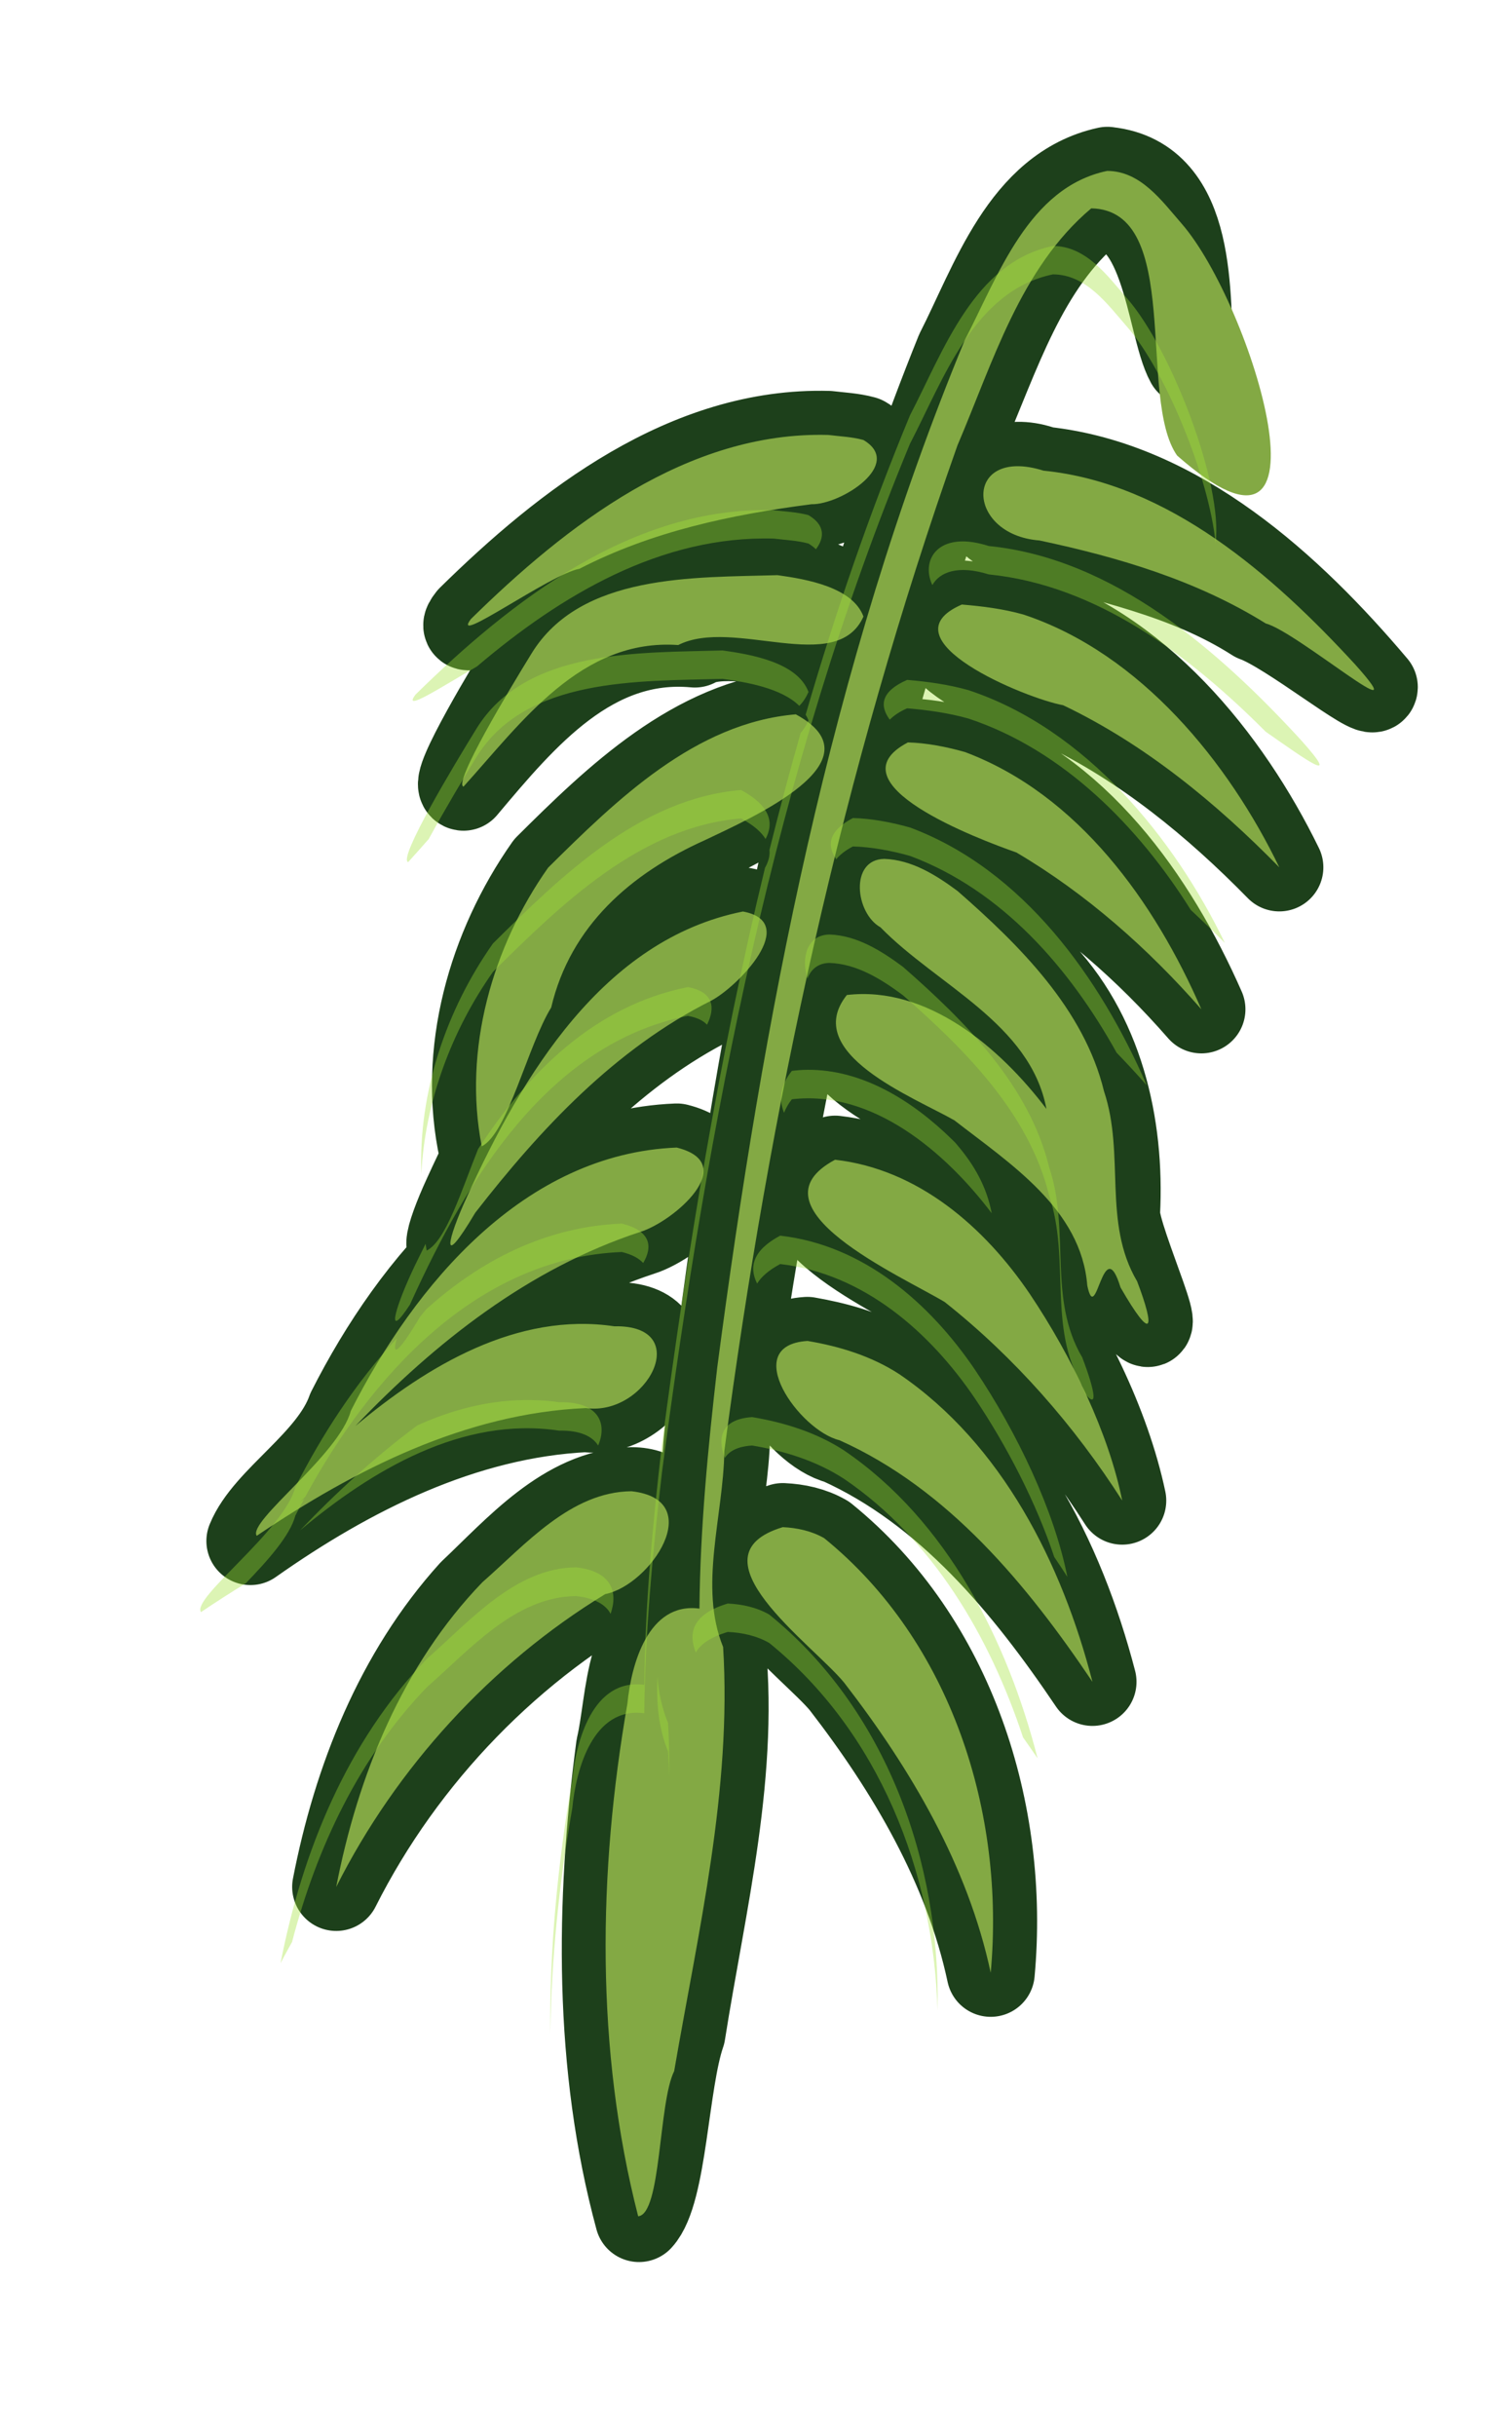 <?xml version="1.0" encoding="UTF-8" standalone="no"?>
<!-- Created with Inkscape (http://www.inkscape.org/) -->

<svg
   xmlns:dc="http://purl.org/dc/elements/1.1/"
   xmlns:cc="http://creativecommons.org/ns#"
   xmlns:rdf="http://www.w3.org/1999/02/22-rdf-syntax-ns#"
   xmlns:svg="http://www.w3.org/2000/svg"
   xmlns="http://www.w3.org/2000/svg"
   xmlns:sodipodi="http://sodipodi.sourceforge.net/DTD/sodipodi-0.dtd"
   xmlns:inkscape="http://www.inkscape.org/namespaces/inkscape"
   width="151.674"
   height="244.254"
   viewBox="0 0 40.13 64.626"
   version="1.1"
   id="svg23489"
   inkscape:version="0.48.5 r10040"
   sodipodi:docname="leaf_07.svg"
   tags="palm tree leaf,tree leaf,tree part, leaves, leaf, palm tree,tree, tree part">
  <defs
     id="defs23483" />
  <sodipodi:namedview
     id="base"
     pagecolor="#7d848b"
     bordercolor="#666666"
     borderopacity="1.0"
     inkscape:pageopacity="0"
     inkscape:pageshadow="2"
     inkscape:zoom="0.30135381"
     inkscape:cx="-817.70873"
     inkscape:cy="-98.758626"
     inkscape:document-units="px"
     inkscape:current-layer="layer1"
     showgrid="false"
     inkscape:pagecheckerboard="false"
     showborder="true"
     units="px"
     inkscape:window-width="1920"
     inkscape:window-height="1017"
     inkscape:window-x="-8"
     inkscape:window-y="-8"
     inkscape:window-maximized="1"
     inkscape:showpageshadow="false"
     guidetolerance="28"
     fit-margin-top="15"
     fit-margin-left="15"
     fit-margin-bottom="15"
     fit-margin-right="15">
    <inkscape:grid
       type="xygrid"
       id="grid24034"
       spacingx="1px"
       spacingy="1px"
       empspacing="8"
       visible="true"
       enabled="true"
       snapvisiblegridlinesonly="true"
       originx="-397.472px"
       originy="-709.146px" />
  </sodipodi:namedview>
  <g
     inkscape:label="Layer 1"
     inkscape:groupmode="layer"
     id="layer1"
     transform="translate(-244.63,-139.701)">
    <g
       transform="matrix(1.063,0.102,-0.102,1.063,1495.227,-2200.232)"
       id="g25559"
       inkscape:transform-center-x="10.448212"
       inkscape:transform-center-y="21.6086"
       style="fill:#7fad44;fill-opacity:1">
      <path
         style="color:#000000;fill:#7fad44;fill-opacity:1;fill-rule:nonzero;stroke:#1d401b;stroke-width:2.19;stroke-linecap:round;stroke-linejoin:round;stroke-miterlimit:4;stroke-opacity:1;stroke-dasharray:none;stroke-dashoffset:0;marker:none;visibility:visible;display:inline;overflow:visible;enable-background:accumulate"
         d="m -928.649,2294.627 c -2.015,0.647 -2.535,3.08 -3.23,4.838 -2.557,8.644 -3.372,17.711 -3.599,26.69 -0.195,1.57 0.352,3.834 -0.091,4.977 -1.54,0.447 -1.229,2.395 -1.397,3.631 -0.14,3.902 0.203,7.926 1.587,11.6 0.534,-0.702 0.306,-3.416 0.61,-4.673 0.199,-3.287 0.734,-6.663 0.024,-9.912 -0.647,-1.464 -0.216,-3.323 -0.336,-4.94 0.344,-8.535 1.334,-17.091 3.459,-25.376 0.659,-2.026 1.109,-4.317 2.663,-5.87 1.819,-0.534 2.211,2.706 2.796,3.557 -0.249,-1.565 -0.31,-4.497 -2.486,-4.521 z m -6.276,7.193 c -3.495,0.238 -6.266,2.849 -8.408,5.402 -0.498,0.776 1.656,-1.15 2.319,-1.357 1.778,-1.159 3.783,-1.831 5.836,-2.292 0.727,-0.055 2.204,-1.211 1.131,-1.712 -0.286,-0.05 -0.589,-0.033 -0.878,-0.041 z m 5.407,0.372 c -1.731,-0.45 -2.09,1.554 -0.214,1.663 1.971,0.351 3.993,0.544 5.811,1.474 0.875,0.222 3.108,1.708 3.087,1.432 -2.311,-2.257 -5.33,-4.532 -8.683,-4.569 z m -6.333,3.216 c -2.052,0.26 -4.877,0.421 -5.902,2.526 -0.411,0.846 -1.659,3.438 -1.365,3.449 1.314,-1.907 2.805,-4.081 5.384,-4.09 1.051,-0.737 4.694,0.529 3.845,-1.434 -0.63,-0.252 -1.261,-0.494 -1.962,-0.45 z m 4.63,0.289 c -1.908,1.032 1.793,2.163 2.745,2.249 2.113,0.772 4.021,2.055 5.733,3.496 -1.535,-2.507 -4.063,-5.131 -7.195,-5.685 -0.423,-0.065 -0.869,-0.059 -1.283,-0.06 z m -3.845,3.109 c -2.467,0.456 -4.236,2.538 -5.766,4.38 -1.206,2.122 -1.704,4.787 -0.94,7.15 0.709,-1.344 1.127,-3.263 1.719,-4.816 0.43,-2.294 2.961,-3.101 4.578,-4.439 0.974,-0.21 2.066,-2.3 0.408,-2.274 z m 2.836,0.43 c -1.828,1.198 1.986,2.225 2.948,2.463 1.824,0.857 3.487,2.058 4.948,3.439 -1.443,-2.579 -3.654,-5.17 -6.663,-5.833 -0.4,-0.072 -0.852,-0.095 -1.233,-0.07 z m -0.306,2.935 c -0.976,0.178 -0.483,1.623 0.289,1.854 1.425,1.123 4.004,2.244 4.242,3.861 -1.289,-1.363 -3.218,-2.701 -5.15,-2.25 -0.947,1.676 2.112,2.369 3.194,2.947 1.484,0.965 3.268,1.971 3.537,3.884 0.343,-0.041 0.314,-1.237 0.945,-0.046 1.543,1.941 -0.452,-1.38 -0.484,-2.05 -0.096,-2.172 -0.834,-4.405 -2.56,-5.839 -1.122,-1.045 -2.384,-2.312 -4.012,-2.362 z m -3.373,1.637 c -3.402,1.028 -5.075,4.596 -6.146,7.698 -0.387,1.105 -0.504,1.962 0.239,0.387 1.415,-2.235 3.074,-4.376 5.336,-5.806 0.614,-0.401 2.032,-2.152 0.572,-2.279 z m 2.869,5.92 c -2.092,1.39 1.927,2.721 3.05,3.258 1.858,1.201 3.501,2.749 4.863,4.489 -0.563,-1.795 -1.789,-3.843 -3.215,-5.375 -1.208,-1.337 -2.862,-2.335 -4.697,-2.373 z m -3.944,0.074 c -3.762,0.514 -6.155,4.007 -7.441,7.287 -0.335,1.326 -1.859,2.396 -2.174,3.455 2.282,-1.959 4.956,-3.643 7.983,-4.084 1.535,0.066 2.499,-2.322 0.509,-2.09 -2.435,-0.129 -4.543,1.429 -6.168,3.081 1.781,-2.263 3.922,-4.311 6.588,-5.477 0.795,-0.331 2.332,-1.928 0.704,-2.172 z m 3.688,4.473 c -1.682,0.273 0.015,2.237 1.032,2.379 2.81,0.952 4.988,3.135 6.831,5.374 -1.072,-2.933 -2.924,-5.903 -5.828,-7.296 -0.641,-0.287 -1.349,-0.403 -2.035,-0.457 z m -3.994,4.134 c -1.613,0.204 -2.687,1.743 -3.696,2.894 -1.63,2.192 -2.41,4.9 -2.67,7.591 1.329,-3.421 3.754,-6.464 6.813,-8.492 0.757,-0.587 0.849,-2.112 -0.447,-1.993 z m 3.828,0.529 c -2.294,0.941 1.011,2.818 1.887,3.699 1.846,1.966 3.495,4.231 4.315,6.827 -0.016,-3.988 -1.762,-8.104 -5.151,-10.352 -0.328,-0.149 -0.694,-0.192 -1.05,-0.174 z"
         id="path25561"
         inkscape:connector-curvature="0" />
      <path
         style="color:#000000;fill:#83a944;fill-opacity:1;fill-rule:nonzero;stroke:none;stroke-width:2.117;marker:none;visibility:visible;display:inline;overflow:visible;enable-background:accumulate"
         d="m -928.649,2294.627 c -1.916,0.591 -2.456,2.867 -3.128,4.528 -2.571,8.405 -3.377,17.244 -3.685,25.993 -0.038,2.001 -0.041,4.006 0.132,6.002 -1.284,-0.047 -1.556,1.546 -1.557,2.524 -0.328,4.244 0.03,8.63 1.483,12.649 0.571,-0.105 0.23,-2.854 0.546,-3.674 0.264,-3.52 0.762,-7.094 0.205,-10.605 -0.753,-1.439 -0.304,-3.242 -0.435,-4.85 0.303,-8.55 1.305,-17.114 3.381,-25.422 0.679,-2.129 1.134,-4.535 2.748,-6.18 2.282,-0.174 1.581,4.587 2.71,5.909 4.454,3.22 1.495,-3.92 -0.44,-5.748 -0.543,-0.515 -1.135,-1.199 -1.96,-1.125 z m -6.276,7.193 c -3.495,0.238 -6.266,2.851 -8.408,5.402 -0.46,0.749 1.868,-1.308 2.566,-1.501 1.705,-1.098 3.632,-1.702 5.589,-2.148 0.727,-0.055 2.204,-1.211 1.131,-1.712 -0.286,-0.05 -0.589,-0.033 -0.878,-0.041 z m 5.407,0.372 c -2.038,-0.431 -1.804,1.771 0.067,1.736 1.995,0.228 3.979,0.613 5.796,1.516 0.792,0.129 4.1,2.453 2.305,0.799 -2.24,-2.01 -5.045,-4.038 -8.167,-4.051 z m -6.333,3.216 c -2.052,0.26 -4.877,0.421 -5.902,2.526 -0.456,0.929 -1.632,3.388 -1.365,3.449 1.282,-1.723 2.555,-3.95 4.976,-4.011 1.301,-0.825 3.991,0.406 4.516,-1.145 -0.341,-0.702 -1.497,-0.788 -2.224,-0.819 z m 4.63,0.289 c -1.886,1.046 1.809,2.173 2.745,2.249 2.114,0.77 4.021,2.056 5.733,3.496 -1.488,-2.451 -3.927,-4.96 -6.93,-5.644 -0.509,-0.093 -1.043,-0.108 -1.547,-0.101 z m -3.845,3.109 c -2.468,0.447 -4.236,2.544 -5.766,4.38 -1.193,2.093 -1.678,4.703 -0.981,7.049 0.614,-0.384 0.9,-2.609 1.389,-3.598 0.283,-2.066 1.652,-3.504 3.403,-4.502 1.076,-0.648 4.198,-2.378 1.954,-3.328 l 2e-4,0 z m 2.836,0.43 c -1.828,1.198 1.986,2.225 2.948,2.463 1.826,0.853 3.485,2.061 4.948,3.439 -1.406,-2.54 -3.557,-5.018 -6.456,-5.8 -0.467,-0.087 -0.989,-0.136 -1.439,-0.103 z m -0.306,2.935 c -0.86,0.097 -0.59,1.412 0.068,1.701 1.535,1.298 3.935,2.019 4.537,4.097 -1.293,-1.406 -3.237,-2.769 -5.208,-2.343 -1.008,1.549 1.905,2.37 2.958,2.844 1.478,0.937 3.35,1.895 3.68,3.771 0.323,1.031 0.259,-1.408 0.826,-0.034 0.932,1.311 0.962,0.951 0.397,-0.189 -0.998,-1.37 -0.593,-3.099 -1.27,-4.621 -0.689,-1.984 -2.441,-3.415 -4.098,-4.605 -0.569,-0.343 -1.208,-0.664 -1.889,-0.621 z m -3.373,1.637 c -3.399,1.026 -5.076,4.596 -6.146,7.698 -0.387,1.105 -0.504,1.962 0.239,0.387 1.417,-2.233 3.069,-4.382 5.336,-5.806 0.614,-0.401 2.032,-2.152 0.572,-2.279 z m 2.869,5.92 c -2.092,1.39 1.927,2.721 3.05,3.258 1.858,1.201 3.501,2.749 4.863,4.489 -0.484,-1.608 -1.586,-3.442 -2.778,-4.893 -1.283,-1.549 -3.061,-2.819 -5.135,-2.854 z m -3.944,0.074 c -3.762,0.514 -6.155,4.006 -7.441,7.287 -0.184,1.115 -2.302,2.982 -2.031,3.312 2.272,-1.87 4.872,-3.524 7.839,-3.94 1.535,0.066 2.499,-2.322 0.509,-2.09 -2.435,-0.129 -4.542,1.429 -6.168,3.081 1.781,-2.263 3.922,-4.311 6.588,-5.477 0.795,-0.331 2.332,-1.928 0.704,-2.172 z m 3.688,4.473 c -1.682,0.273 0.015,2.237 1.032,2.379 2.81,0.949 4.99,3.134 6.831,5.374 -1.028,-2.84 -2.799,-5.664 -5.511,-7.151 -0.727,-0.38 -1.548,-0.547 -2.351,-0.603 z m -3.994,4.134 c -1.501,0.157 -2.502,1.575 -3.473,2.605 -1.779,2.235 -2.623,5.07 -2.893,7.881 1.2,-3.091 3.306,-5.892 5.961,-7.88 1.098,-0.327 2.313,-2.577 0.405,-2.606 z m 3.828,0.529 c -2.294,0.941 1.011,2.818 1.887,3.699 1.846,1.966 3.495,4.231 4.315,6.827 -0.016,-3.988 -1.762,-8.104 -5.151,-10.352 -0.328,-0.149 -0.694,-0.192 -1.05,-0.174 z"
         id="path25563"
         inkscape:connector-curvature="0"
         sodipodi:nodetypes="cccccccccccccccccccccccccccccccccccccccccccccccccccccccccccccccccccccccccccccccccccccccccccccccc" />
      <path
         inkscape:connector-curvature="0"
         style="opacity:0.372;color:#000000;fill:#a2e138;fill-opacity:1;fill-rule:nonzero;stroke:none;stroke-width:2.117;marker:none;visibility:visible;display:inline;overflow:visible;enable-background:accumulate"
         d="m -3021.156,8127.5 c -6.964,1.435 -9.658,9.274 -12.594,14.906 -3.567,8.606 -6.593,17.418 -9.188,26.344 0.093,0.159 0.184,0.324 0.25,0.5 -0.195,0.433 -0.409,0.792 -0.688,1.094 -0.973,3.418 -1.894,6.861 -2.75,10.312 0.059,0.533 -0.11,1.067 -0.406,1.594 0,0.01 0,0.023 0,0.031 -4.043,16.667 -6.825,33.666 -9.063,50.625 -0.816,7.048 -1.495,14.119 -1.562,21.219 -4.514,-0.602 -6.007,4.922 -6.344,8.375 -1.281,7.321 -2.001,14.833 -1.938,22.312 0.094,-6.646 0.799,-13.309 1.938,-19.812 0.336,-3.453 1.83,-8.977 6.344,-8.375 0.067,-7.1 0.746,-14.171 1.562,-21.219 4.06,-30.773 9.913,-61.71 21.844,-90.5 2.936,-5.632 5.63,-13.471 12.594,-14.906 2.937,0.019 4.789,2.622 6.531,4.625 3.346,3.834 7.214,13.214 7.781,19.031 0.676,-5.158 -3.902,-17.086 -7.781,-21.531 -1.742,-2.003 -3.594,-4.606 -6.531,-4.625 z m -24.594,23.25 c -12.417,-0.347 -23.102,7.947 -31.531,16.219 -1.236,1.635 2.191,-0.619 5.406,-2.469 7.425,-6.311 16.23,-11.527 26.125,-11.25 1.016,0.126 2.07,0.164 3.062,0.438 0.261,0.154 0.487,0.333 0.656,0.5 0.766,-1.008 0.822,-2.129 -0.656,-3 -0.992,-0.274 -2.046,-0.311 -3.062,-0.438 z m 16.625,2.75 c -2.656,0.015 -3.5,2.05 -2.656,3.844 0.635,-1.138 2.256,-1.79 4.969,-0.938 9.505,0.954 17.676,7.122 24.375,13.844 3.509,2.441 6.84,4.903 3.094,0.719 -7.221,-7.855 -16.454,-15.957 -27.469,-17.063 -0.881,-0.277 -1.653,-0.41 -2.312,-0.406 z m -21.125,9.594 c -7.331,0.218 -17.352,-0.172 -21.688,6.906 -1.926,3.124 -6.92,11.411 -6,11.719 0.591,-0.653 1.213,-1.346 1.812,-2.031 1.393,-2.558 3.191,-5.571 4.188,-7.188 4.335,-7.078 14.357,-6.688 21.688,-6.906 2.077,0.289 5.157,0.801 6.75,2.375 0.332,-0.326 0.59,-0.722 0.812,-1.219 -0.963,-2.593 -5.006,-3.3 -7.562,-3.656 z m 16.25,2.594 c -2.312,1.006 -2.454,2.265 -1.531,3.5 0.337,-0.342 0.83,-0.695 1.531,-1 1.78,0.149 3.641,0.405 5.406,0.906 8.328,2.758 14.981,9.531 19.563,16.844 1.018,0.955 2.028,1.915 3,2.906 -4.418,-9.157 -12.196,-18.817 -22.563,-22.25 -1.765,-0.501 -3.626,-0.758 -5.406,-0.906 z m -14.625,9.688 c -8.862,0.74 -15.82,7.542 -21.844,13.5 -4.112,5.831 -6.573,13.08 -6.312,20.281 0.323,-6.358 2.679,-12.63 6.312,-17.781 6.024,-5.958 12.982,-12.761 21.844,-13.5 1.096,0.594 1.779,1.192 2.156,1.812 0.769,-1.44 0.397,-2.929 -2.156,-4.312 z m 9.844,2.469 c -2.143,1.127 -2.318,2.396 -1.469,3.625 0.316,-0.382 0.783,-0.764 1.469,-1.125 1.602,0.037 3.445,0.378 5.062,0.844 8.062,3.028 14.004,9.833 18.156,17.312 0.903,0.935 1.803,1.9 2.656,2.875 -4.099,-9.443 -10.847,-18.944 -20.813,-22.688 -1.618,-0.466 -3.461,-0.807 -5.062,-0.844 z m -2.063,10.25 c -2.026,0.033 -2.494,2.111 -1.937,3.875 0.291,-0.775 0.897,-1.358 1.937,-1.375 2.42,0.08 4.579,1.442 6.469,2.844 5.442,4.764 11.12,10.419 12.875,17.656 1.875,5.602 -0.148,11.543 2.906,16.719 0.096,0.252 0.167,0.458 0.25,0.688 1.111,1.383 0.931,-0.09 -0.25,-3.188 -3.055,-5.175 -1.031,-11.117 -2.906,-16.719 -1.756,-7.237 -7.433,-12.893 -12.875,-17.656 -1.89,-1.402 -4.049,-2.764 -6.469,-2.844 z m -12.469,4.625 c -8.153,1.628 -14.024,7.449 -18.469,14.25 -1.457,3.616 -2.828,8.088 -4.531,8.937 -0.039,-0.198 -0.06,-0.396 -0.094,-0.594 -0.408,0.84 -0.841,1.672 -1.219,2.5 -1.554,3.361 -2.252,6.049 -0.156,2.844 0.053,-0.117 0.101,-0.225 0.156,-0.344 4.832,-10.584 11.969,-22.598 24.312,-25.062 0.823,0.152 1.361,0.421 1.688,0.781 0.745,-1.497 0.597,-2.89 -1.688,-3.312 z m 10.5,7.281 c -0.438,0 -0.9,0.041 -1.344,0.094 -1.052,1.32 -1.154,2.542 -0.688,3.687 0.157,-0.389 0.365,-0.783 0.688,-1.187 7.103,-0.836 13.509,4.631 17.594,10.031 -0.443,-2.356 -1.566,-4.28 -3.031,-6 -0.052,-0.061 -0.103,-0.127 -0.156,-0.188 -0.093,-0.094 -0.186,-0.188 -0.281,-0.281 -3.534,-3.464 -7.963,-6.206 -12.781,-6.156 z m -16.312,13.531 c -6.687,0.266 -12.439,3.234 -17.219,7.531 -0.184,0.233 -0.381,0.454 -0.562,0.688 -2.06,3.464 -2.476,3.39 -2.031,1.875 -3.637,3.906 -6.622,8.534 -8.938,13.094 -1.027,3.872 -9.157,9.742 -8.312,11 1.281,-0.863 2.609,-1.718 3.938,-2.531 1.916,-1.988 3.901,-4.181 4.375,-5.969 0.249,-0.49 0.517,-0.978 0.781,-1.469 -0.12,0.099 -0.257,0.182 -0.375,0.281 0.153,-0.16 0.315,-0.31 0.469,-0.469 5.75,-10.596 15.091,-21.022 27.875,-21.531 0.936,0.234 1.508,0.569 1.875,0.969 0.848,-1.426 0.695,-2.826 -1.875,-3.469 z m 13.938,1.063 c -2.406,1.284 -2.769,2.746 -2.031,4.219 0.362,-0.593 1.014,-1.176 2.031,-1.719 7.307,0.832 13.155,5.942 17.156,11.844 2.842,4.23 5.394,9.205 6.969,13.938 0.394,0.581 0.779,1.159 1.156,1.75 -1.161,-5.839 -4.412,-12.692 -8.125,-18.219 -4.001,-5.902 -9.849,-10.981 -17.156,-11.812 z m -22.656,14.469 c -3.224,0.056 -6.332,0.892 -9.281,2.219 -3.718,2.757 -7.151,5.909 -10.344,9.25 6.297,-5.277 14.262,-10.064 22.813,-8.781 1.872,-0.038 2.952,0.518 3.437,1.312 0.821,-1.904 0.096,-3.884 -3.437,-3.812 -1.069,-0.16 -2.139,-0.206 -3.188,-0.188 z m 20.188,1.5 c -2.715,0.176 -3.097,1.789 -2.406,3.594 0.379,-0.601 1.115,-1.01 2.406,-1.094 2.817,0.471 5.657,1.35 8.094,2.938 7.797,5.305 12.809,13.862 15.75,22.75 0.428,0.614 0.867,1.227 1.281,1.844 -2.661,-10.371 -7.964,-20.925 -17.031,-27.094 -2.436,-1.588 -5.277,-2.467 -8.094,-2.938 z m -15.5,13.219 c -5.351,0.043 -9.351,4.727 -13.125,8.031 -7.038,7.283 -10.998,16.985 -12.906,26.812 0.326,-0.648 0.682,-1.269 1.031,-1.906 0,-0.01 0,-0.022 0,-0.031 2.163,-8.265 5.904,-16.196 11.875,-22.375 3.774,-3.304 7.774,-7.957 13.125,-8 1.655,0.185 2.611,0.759 3.031,1.562 0.675,-1.92 0.097,-3.744 -3.031,-4.094 z m 13.344,3.188 c -3.025,0.913 -3.525,2.497 -2.812,4.312 0.417,-0.738 1.3,-1.356 2.812,-1.812 1.265,0.055 2.549,0.333 3.656,0.969 9.632,7.817 14.467,20.099 14.812,32.344 0.291,-13.054 -4.522,-26.492 -14.812,-34.844 -1.107,-0.636 -2.392,-0.913 -3.656,-0.969 z m -6.188,6.406 c -0.106,2.294 0.082,4.519 0.938,6.625 0.045,0.735 0.073,1.485 0.094,2.219 0.011,-1.568 0,-3.146 -0.094,-4.719 -0.542,-1.334 -0.84,-2.703 -0.938,-4.125 z"
         transform="matrix(0.281,-0.027,0.027,0.281,-300.314,-68.786)"
         id="path25565" />
    </g>
  </g>
</svg>
